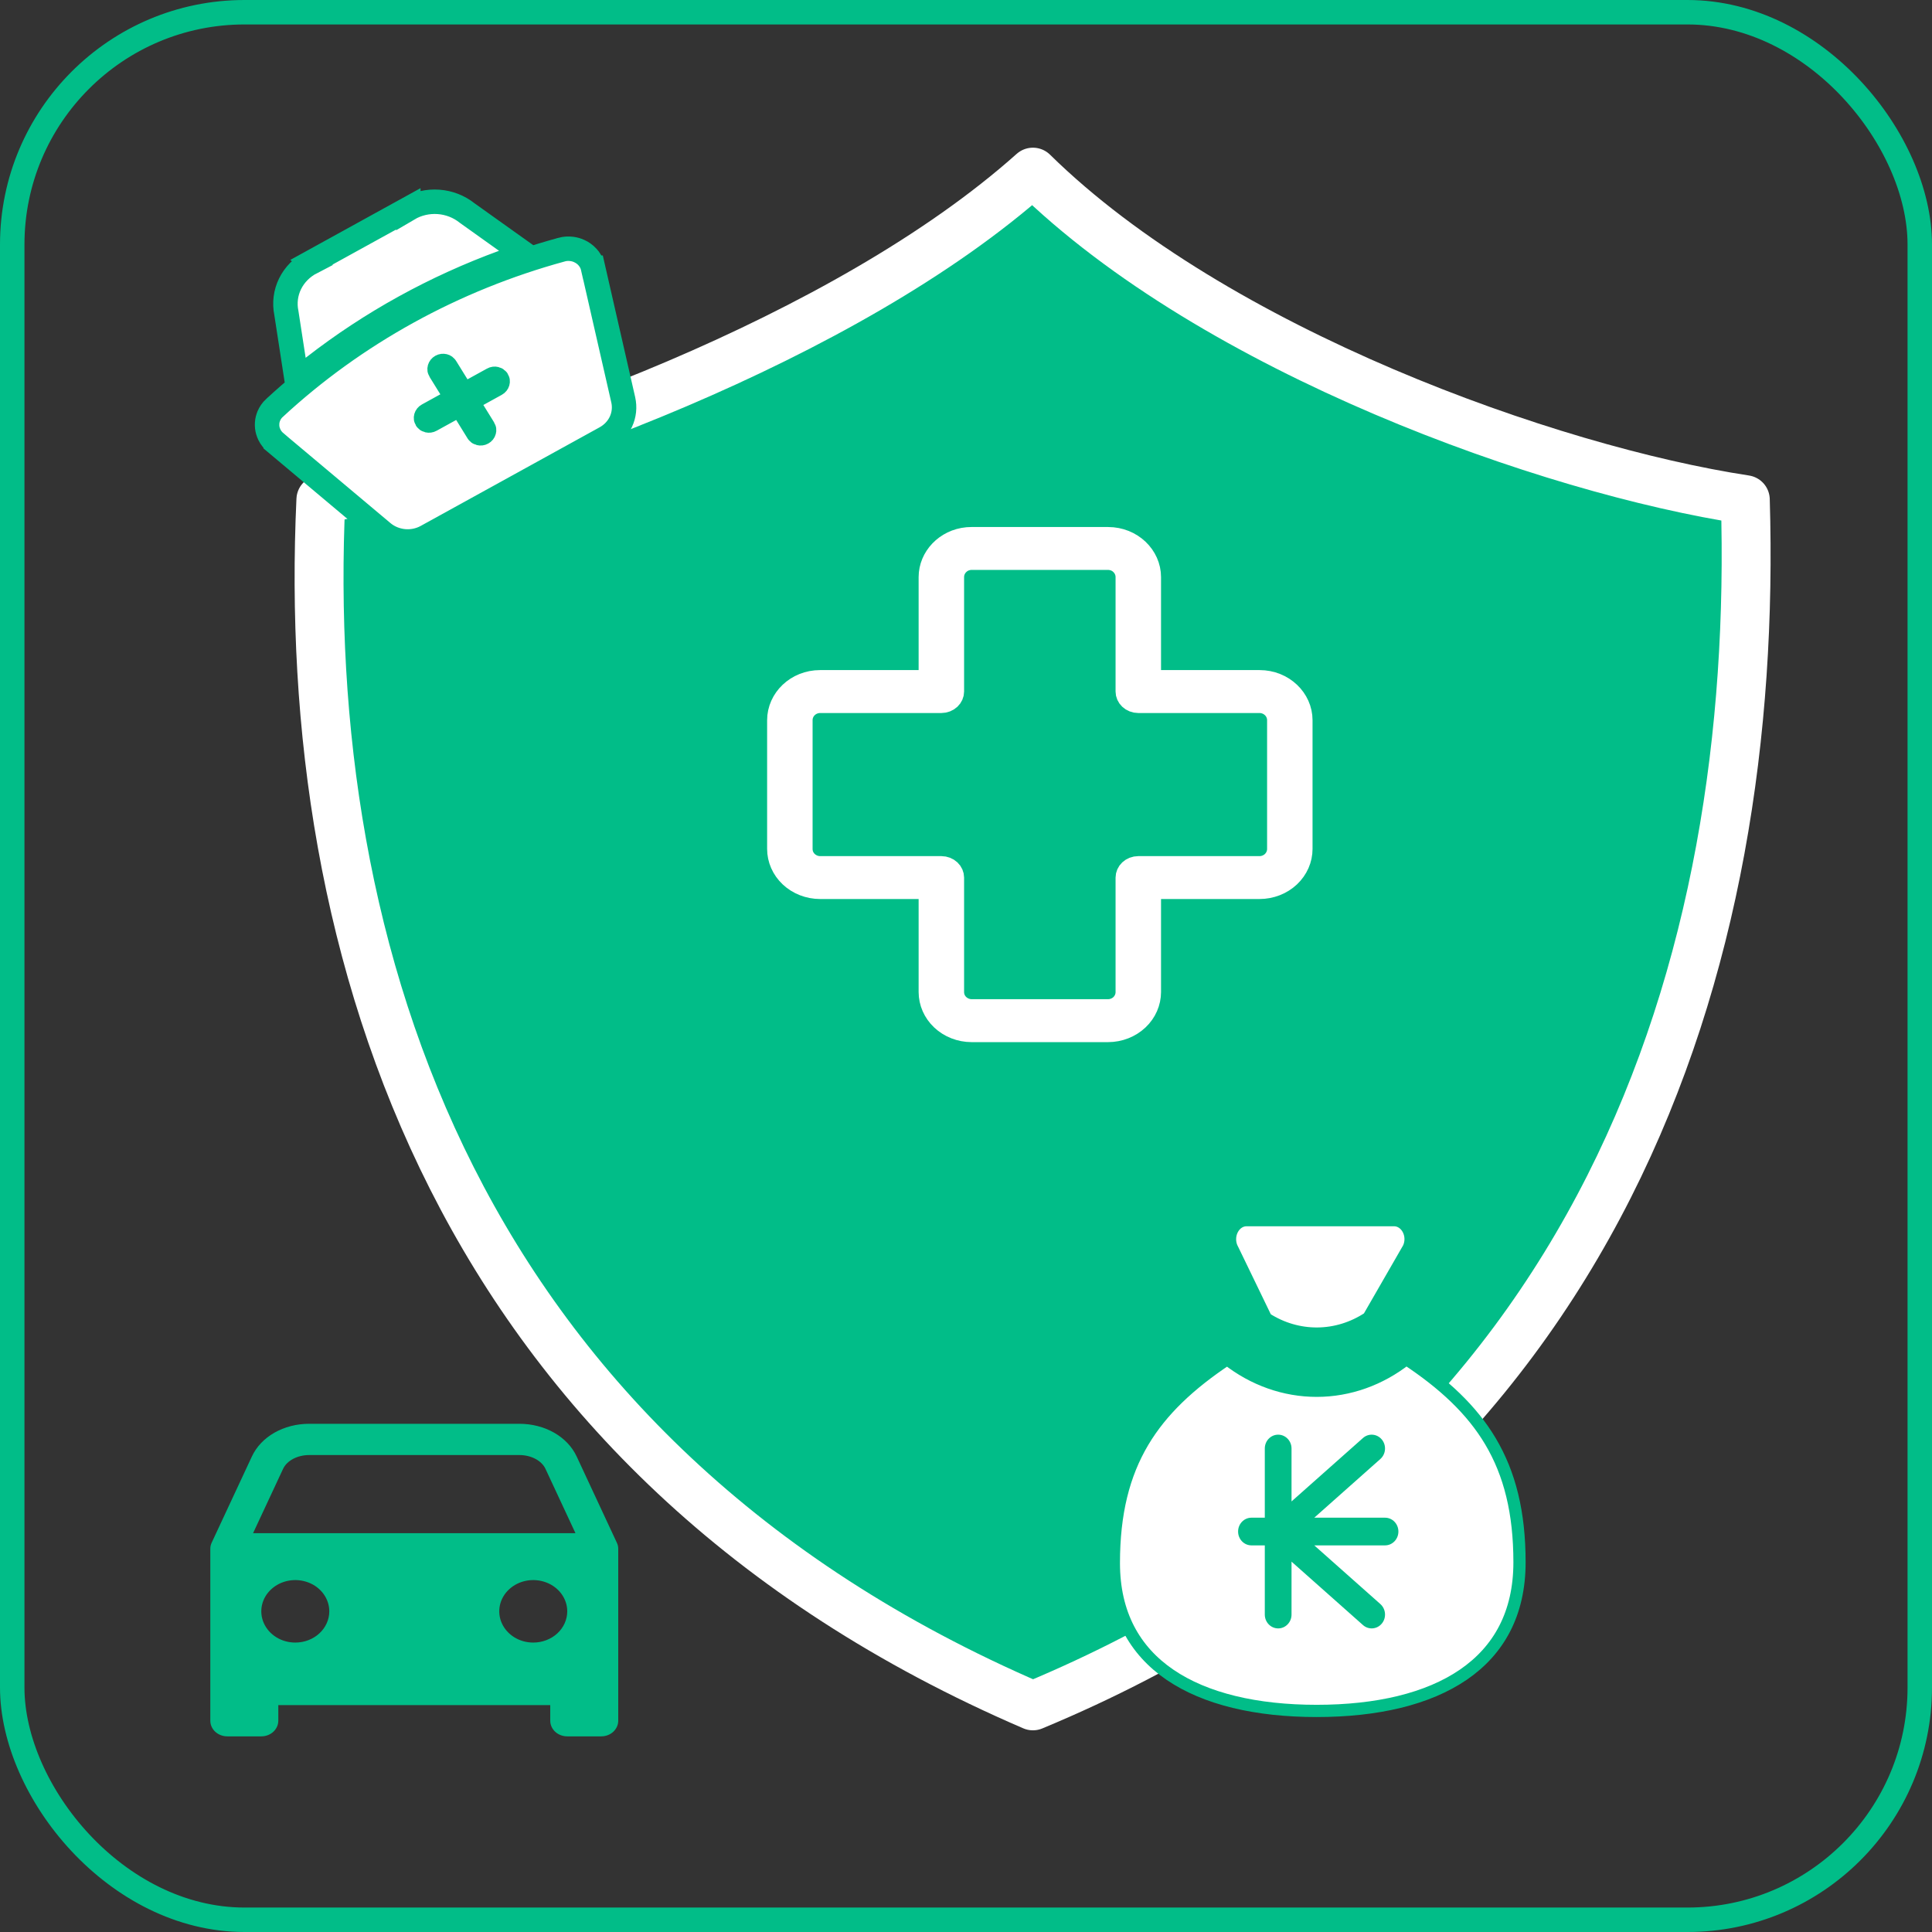 <svg width="79" height="79" viewBox="0 0 79 79" fill="none" xmlns="http://www.w3.org/2000/svg">
<rect x="0" y="0" width="79" height="79" fill="#333333" stroke="none"/>
<rect x="0.5" y="0.5" width="78" height="78" rx="9.5" stroke="#01BD88"/>
<path d="M37.312 29.247C37.231 29.247 37.153 29.279 37.095 29.336C37.037 29.393 37.005 29.471 37.005 29.551V34.408C37.005 34.65 36.907 34.882 36.734 35.052C36.561 35.223 36.326 35.319 36.081 35.319H31.155C31.073 35.319 30.995 35.351 30.937 35.408C30.88 35.465 30.847 35.542 30.847 35.623V41.087C30.847 41.255 30.985 41.391 31.155 41.391H36.081C36.326 41.391 36.561 41.486 36.734 41.657C36.907 41.828 37.005 42.06 37.005 42.301V47.158C37.005 47.326 37.143 47.462 37.312 47.462H42.854C42.936 47.462 43.014 47.43 43.072 47.373C43.13 47.316 43.162 47.239 43.162 47.158V42.301C43.162 42.06 43.259 41.828 43.433 41.657C43.606 41.486 43.841 41.391 44.086 41.391H49.012C49.093 41.391 49.172 41.358 49.229 41.302C49.287 41.245 49.319 41.167 49.319 41.087V35.623C49.319 35.542 49.287 35.465 49.229 35.408C49.172 35.351 49.093 35.319 49.012 35.319H44.086C43.841 35.319 43.606 35.223 43.433 35.052C43.259 34.882 43.162 34.65 43.162 34.408V29.551C43.162 29.471 43.13 29.393 43.072 29.336C43.014 29.279 42.936 29.247 42.854 29.247H37.312ZM35.157 29.551C35.157 28.378 36.123 27.426 37.312 27.426H42.854C44.044 27.426 45.009 28.378 45.009 29.551V33.498H49.012C50.201 33.498 51.167 34.45 51.167 35.623V41.087C51.167 41.651 50.94 42.191 50.535 42.59C50.131 42.988 49.583 43.212 49.012 43.212H45.009V47.158C45.009 47.722 44.782 48.263 44.378 48.661C43.974 49.06 43.426 49.283 42.854 49.283H37.312C36.741 49.283 36.193 49.06 35.789 48.661C35.385 48.263 35.157 47.722 35.157 47.158V43.212H31.155C30.584 43.212 30.035 42.988 29.631 42.59C29.227 42.191 29 41.651 29 41.087V35.623C29 34.45 29.965 33.498 31.155 33.498H35.157V29.551Z" fill="#01BD88"/>
<path d="M42.236 7.039C49.667 14.344 63.372 19.215 71.366 20.432C71.93 39.312 65.657 60.013 42.236 69.753M42.236 69.753C18.559 59.558 12.269 38.859 13.121 20.432C20.842 18.776 34.547 13.905 42.236 7.039" fill="#01BD88"/>
<path d="M42.236 7.039C49.667 14.344 63.372 19.215 71.366 20.432C71.93 39.312 65.657 60.013 42.236 69.753C18.559 59.558 12.269 38.859 13.121 20.432C20.842 18.776 34.547 13.905 42.236 7.039Z" stroke="white" stroke-width="2" stroke-linecap="round" stroke-linejoin="round"/>
<path d="M39.731 22.05H45.307C46.255 22.05 46.975 22.77 46.975 23.597V27.9H51.502C52.45 27.9 53.17 28.62 53.17 29.448V34.714C53.17 35.115 53.001 35.506 52.691 35.799C52.38 36.092 51.953 36.261 51.502 36.261H46.975V40.565C46.974 40.966 46.807 41.356 46.497 41.649C46.186 41.943 45.758 42.113 45.307 42.113H39.731C39.28 42.113 38.852 41.943 38.541 41.649C38.231 41.356 38.064 40.966 38.063 40.565V36.261H33.536C33.085 36.261 32.658 36.092 32.347 35.799C32.037 35.506 31.868 35.115 31.868 34.714V29.448C31.868 28.62 32.588 27.9 33.536 27.9H38.063V23.597C38.063 22.821 38.696 22.139 39.557 22.057L39.731 22.05ZM39.731 22.804C39.551 22.804 39.373 22.863 39.228 22.975L39.169 23.027C39.014 23.173 38.922 23.378 38.922 23.597V28.278C38.922 28.369 38.883 28.462 38.806 28.535C38.727 28.609 38.615 28.656 38.492 28.656H33.536C33.33 28.656 33.127 28.733 32.974 28.878C32.819 29.024 32.727 29.228 32.727 29.448V34.714C32.727 35.178 33.116 35.507 33.536 35.507H38.492C38.615 35.507 38.727 35.553 38.806 35.627C38.883 35.7 38.922 35.794 38.922 35.885V40.565C38.922 41.029 39.312 41.357 39.731 41.357H45.307C45.512 41.357 45.715 41.281 45.869 41.136C46.024 40.989 46.116 40.785 46.116 40.565V35.885C46.116 35.794 46.155 35.7 46.232 35.627C46.311 35.553 46.423 35.507 46.546 35.507H51.502C51.708 35.507 51.911 35.429 52.065 35.284C52.219 35.138 52.312 34.933 52.312 34.714V29.448C52.312 29.256 52.24 29.075 52.119 28.935L52.065 28.878L52.004 28.827C51.859 28.715 51.682 28.656 51.502 28.656H46.546C46.423 28.656 46.311 28.609 46.232 28.535C46.155 28.462 46.116 28.369 46.116 28.278V23.597C46.116 23.405 46.045 23.225 45.924 23.085L45.869 23.027L45.81 22.975C45.665 22.863 45.487 22.804 45.307 22.804H39.731Z" fill="white" stroke="white"/>
<path d="M11.222 16.683C14.51 13.64 18.545 11.415 22.967 10.207L22.97 10.205C23.102 10.17 23.242 10.161 23.38 10.179C23.483 10.192 23.584 10.22 23.679 10.263L23.772 10.31L23.86 10.366C23.916 10.406 23.969 10.452 24.016 10.503L24.082 10.582L24.139 10.668C24.191 10.754 24.227 10.848 24.249 10.946L24.25 10.946L25.484 16.347C25.553 16.651 25.519 16.965 25.389 17.245C25.259 17.524 25.038 17.756 24.762 17.909L17.439 21.946C17.162 22.098 16.84 22.164 16.518 22.134C16.196 22.103 15.889 21.978 15.643 21.771L15.642 21.77L11.272 18.101L11.272 18.1C11.166 18.011 11.079 17.904 11.019 17.783L10.979 17.69C10.943 17.595 10.924 17.496 10.921 17.396L10.923 17.295C10.93 17.196 10.955 17.099 10.993 17.007C11.045 16.885 11.122 16.775 11.219 16.684L11.222 16.683ZM18.045 14.984C18.011 15.003 17.988 15.034 17.979 15.065C17.97 15.096 17.976 15.126 17.99 15.148L18.707 16.308L17.491 16.978C17.456 16.997 17.433 17.028 17.424 17.059C17.415 17.09 17.421 17.119 17.434 17.142C17.448 17.164 17.472 17.183 17.505 17.191C17.538 17.199 17.578 17.195 17.613 17.175L18.829 16.505L19.545 17.665C19.559 17.687 19.583 17.706 19.616 17.714C19.649 17.723 19.689 17.719 19.724 17.699C19.759 17.68 19.782 17.65 19.79 17.618C19.799 17.587 19.794 17.558 19.78 17.536L19.063 16.376L20.278 15.706C20.313 15.687 20.336 15.656 20.345 15.625C20.354 15.594 20.349 15.565 20.335 15.542C20.322 15.52 20.297 15.502 20.264 15.494C20.23 15.485 20.191 15.489 20.156 15.509L18.941 16.178L18.224 15.019C18.21 14.996 18.186 14.977 18.153 14.969C18.12 14.961 18.08 14.964 18.045 14.984ZM16.696 8.54L16.696 8.541C17.064 8.324 17.497 8.223 17.932 8.255C18.361 8.286 18.771 8.446 19.103 8.712L20.719 9.865L21.469 10.399L20.612 10.712C17.792 11.74 15.166 13.189 12.833 15.004L12.133 15.547L12 14.68L11.71 12.799C11.626 12.393 11.679 11.975 11.861 11.604C12.046 11.229 12.352 10.922 12.734 10.725L12.733 10.724L16.696 8.54Z" fill="white" stroke="#01BD88"/>
<path d="M25.266 63.203C25.256 63.16 25.241 63.119 25.222 63.08L23.581 59.558C23.203 58.745 22.282 58.219 21.235 58.219H12.644C11.598 58.219 10.676 58.745 10.299 59.558L8.656 63.08C8.618 63.159 8.599 63.245 8.6 63.331V70.361C8.6 70.53 8.673 70.693 8.803 70.813C8.934 70.933 9.11 71 9.295 71H10.685C10.869 71 11.046 70.933 11.176 70.813C11.306 70.693 11.38 70.53 11.38 70.361V69.722H22.5V70.361C22.5 70.53 22.573 70.693 22.703 70.813C22.834 70.933 23.01 71 23.195 71H24.585C24.769 71 24.946 70.933 25.076 70.813C25.206 70.693 25.28 70.53 25.28 70.361V63.331C25.28 63.288 25.275 63.245 25.266 63.203ZM12.075 67.165C11.8 67.165 11.531 67.091 11.302 66.95C11.074 66.81 10.896 66.61 10.79 66.376C10.685 66.143 10.658 65.886 10.711 65.638C10.765 65.39 10.897 65.162 11.092 64.984C11.286 64.805 11.534 64.683 11.803 64.634C12.073 64.585 12.352 64.61 12.607 64.707C12.861 64.803 13.078 64.967 13.23 65.177C13.383 65.388 13.465 65.635 13.465 65.887C13.465 66.226 13.318 66.552 13.057 66.791C12.797 67.031 12.443 67.165 12.075 67.165ZM21.805 67.165C21.53 67.165 21.261 67.091 21.032 66.95C20.804 66.81 20.626 66.61 20.52 66.376C20.415 66.143 20.388 65.886 20.441 65.638C20.495 65.39 20.627 65.162 20.822 64.984C21.016 64.805 21.264 64.683 21.533 64.634C21.803 64.585 22.082 64.61 22.337 64.707C22.59 64.803 22.808 64.967 22.96 65.177C23.113 65.388 23.195 65.635 23.195 65.887C23.195 66.226 23.048 66.552 22.788 66.791C22.527 67.031 22.173 67.165 21.805 67.165ZM10.348 62.692L11.575 60.062C11.732 59.724 12.162 59.497 12.644 59.497H21.235C21.717 59.497 22.147 59.724 22.305 60.062L23.531 62.692H10.348Z" fill="#01BD88"/>
<path d="M57.504 55.57C59.04 56.585 60.181 57.649 60.945 58.935C61.733 60.261 62.133 61.842 62.133 63.881C62.133 65.985 61.281 67.489 59.839 68.477C58.384 69.474 56.305 69.96 53.84 69.96C51.375 69.96 49.295 69.474 47.84 68.481C46.397 67.496 45.546 66 45.546 63.912C45.546 61.871 45.947 60.29 46.735 58.961C47.501 57.671 48.643 56.601 50.182 55.576C51.248 56.415 52.527 56.87 53.844 56.869C55.16 56.868 56.438 56.41 57.504 55.57ZM50.983 49.893H57.02C57.129 49.895 57.238 49.929 57.336 49.993C57.434 50.057 57.519 50.15 57.58 50.265C57.641 50.38 57.676 50.513 57.679 50.649C57.682 50.784 57.653 50.916 57.599 51.033L55.958 53.883C54.671 54.736 53.064 54.746 51.77 53.915L50.416 51.116L50.408 51.101L50.362 51.007C50.322 50.91 50.299 50.804 50.296 50.694C50.292 50.549 50.324 50.406 50.387 50.281C50.45 50.157 50.539 50.056 50.645 49.989C50.749 49.922 50.867 49.89 50.983 49.893Z" fill="white" stroke="#01BD88" stroke-width="0.5"/>
<path d="M56.443 59.659C56.672 59.456 56.699 59.099 56.503 58.862C56.307 58.625 55.962 58.597 55.733 58.8L52.811 61.394V59.23C52.811 58.917 52.567 58.664 52.265 58.664C51.962 58.664 51.718 58.917 51.718 59.23V62.059H51.172C50.87 62.059 50.626 62.312 50.626 62.625C50.626 62.938 50.87 63.191 51.172 63.191H51.718V66.02C51.718 66.333 51.962 66.586 52.265 66.586C52.567 66.586 52.811 66.333 52.811 66.02V63.856L55.733 66.45C55.962 66.653 56.307 66.625 56.503 66.388C56.699 66.151 56.672 65.794 56.443 65.59L53.741 63.191H56.634C56.936 63.191 57.181 62.938 57.181 62.625C57.181 62.312 56.936 62.059 56.634 62.059H53.741L56.443 59.659Z" fill="#01BD88"/>
</svg>
